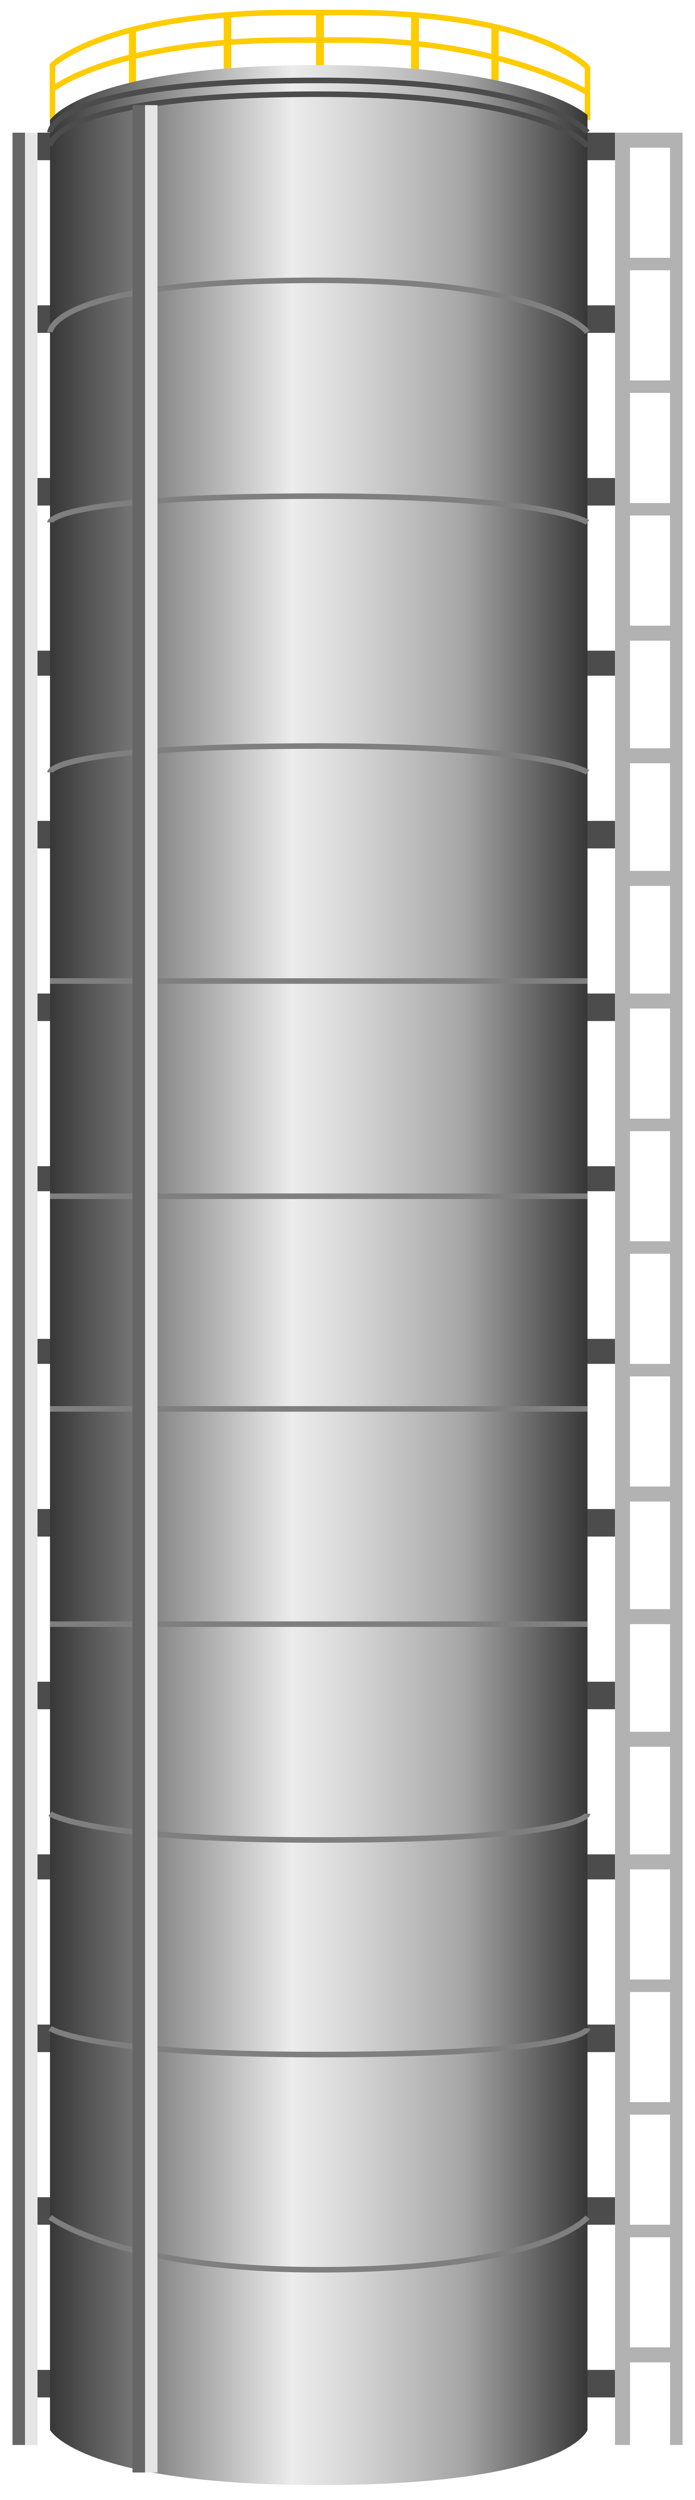 <!DOCTYPE svg PUBLIC '-//W3C//DTD SVG 1.1//EN' 'http://www.w3.org/Graphics/SVG/1.1/DTD/svg11.dtd'>
<svg enable-background="new 0 0 31.305 112.5" height="112.5" version="1.1" width="31.305" xml:space="preserve" xmlns="http://www.w3.org/2000/svg" xmlns:atv="http://webmi.atvise.com/2007/svgext" xmlns:xlink="http://www.w3.org/1999/xlink">
 <defs>
  <linearGradient gradientUnits="objectBoundingBox" id="SVGID_1_" x1="1.65214e-05" x2="1" y1="0.5" y2="0.5">
   <stop offset="0" stop-color="#383838"/>
   <stop offset="0.45" stop-color="#ECECEC"/>
   <stop offset="0.55" stop-color="#D9D9D9"/>
   <stop offset="0.76" stop-color="#A8A8A8"/>
   <stop offset="0.77" stop-color="#A6A6A6"/>
   <stop offset="1" stop-color="#383838"/>
  </linearGradient>
 </defs>
 <g atv:refpx="15.654" atv:refpy="56.105" id="Image_1">
  <g atv:refpx="14.437" atv:refpy="2.985" id="Group_Railing">
   <path atv:refpx="14.413" atv:refpy="2.985" d="M26.463,5.407L26.463,3.042C26.463,3.042 24.319,0.563 15.652,0.563C15.033,0.563 13.794,0.563 13.174,0.563C4.735,0.563 2.363,2.929 2.363,2.929L2.363,5.407L2.363,4.018C2.363,4.018 5.026,1.803 13.174,1.803C13.793,1.803 15.032,1.803 15.652,1.803C22.652,1.803 26.463,4.168 26.463,4.168" fill="none" id="id_0" stroke="#FFCC00" stroke-width="0.25"/>
   <path atv:refpx="6.468" atv:refpy="3.346" d="M5.968,5.407L5.968,1.285" fill="none" id="id_1" stroke="#FFCC00" stroke-width="0.322"/>
   <path atv:refpx="22.797" atv:refpy="3.267" d="M22.297,5.407L22.297,1.127" fill="none" id="id_2" stroke="#FFCC00" stroke-width="0.329"/>
   <path atv:refpx="10.748" atv:refpy="3.07" d="M10.248,5.407L10.248,0.733" fill="none" id="id_3" stroke="#FFCC00" stroke-width="0.343"/>
   <path atv:refpx="19.194" atv:refpy="3.024" d="M18.694,5.407L18.694,0.641" fill="none" id="id_4" stroke="#FFCC00" stroke-width="0.355"/>
   <path atv:refpx="14.914" atv:refpy="2.986" d="M14.414,5.407L14.414,0.564" fill="none" id="id_5" stroke="#FFCC00" stroke-width="0.358"/>
  </g>
  <g atv:refpx="14.133" atv:refpy="57.377" id="Group_TankBody">
   <path atv:refpx="14.696" atv:refpy="6.589" d="M1.689,5.97L27.702,5.97L27.702,7.209L1.689,7.209Z" fill="#4C4C4C" id="id_6"/>
   <path atv:refpx="14.696" atv:refpy="14.36" d="M1.689,13.74L27.702,13.74L27.702,14.979L1.689,14.979Z" fill="#4C4C4C" id="id_7"/>
   <path atv:refpx="14.696" atv:refpy="22.13" d="M1.689,21.51L27.702,21.51L27.702,22.749L1.689,22.749Z" fill="#4C4C4C" id="id_8"/>
   <path atv:refpx="14.696" atv:refpy="29.843" d="M1.689,29.28L27.702,29.28L27.702,30.406L1.689,30.406Z" fill="#4C4C4C" id="id_9"/>
   <path atv:refpx="14.696" atv:refpy="37.558" d="M1.689,36.938L27.702,36.938L27.702,38.177L1.689,38.177Z" fill="#4C4C4C" id="id_10"/>
   <path atv:refpx="14.696" atv:refpy="45.328" d="M1.689,44.708L27.702,44.708L27.702,45.946L1.689,45.946Z" fill="#4C4C4C" id="id_11"/>
   <path atv:refpx="14.696" atv:refpy="53.041" d="M1.689,52.478L27.702,52.478L27.702,53.604L1.689,53.604Z" fill="#4C4C4C" id="id_12"/>
   <path atv:refpx="14.696" atv:refpy="60.811" d="M1.689,60.248L27.702,60.248L27.702,61.373L1.689,61.373Z" fill="#4C4C4C" id="id_13"/>
   <path atv:refpx="14.696" atv:refpy="68.525" d="M1.689,67.905L27.702,67.905L27.702,69.144L1.689,69.144Z" fill="#4C4C4C" id="id_14"/>
   <path atv:refpx="14.696" atv:refpy="76.295" d="M1.689,75.676L27.702,75.676L27.702,76.914L1.689,76.914Z" fill="#4C4C4C" id="id_15"/>
   <path atv:refpx="14.696" atv:refpy="84.008" d="M1.689,83.445L27.702,83.445L27.702,84.571L1.689,84.571Z" fill="#4C4C4C" id="id_16"/>
   <path atv:refpx="14.696" atv:refpy="91.723" d="M1.689,91.104L27.702,91.104L27.702,92.342L1.689,92.342Z" fill="#4C4C4C" id="id_17"/>
   <path atv:refpx="14.696" atv:refpy="99.492" d="M1.689,98.873L27.702,98.873L27.702,100.111L1.689,100.111Z" fill="#4C4C4C" id="id_18"/>
   <path atv:refpx="14.696" atv:refpy="107.263" d="M1.689,106.643L27.702,106.643L27.702,107.882L1.689,107.882Z" fill="#4C4C4C" id="id_19"/>
   <path atv:refpx="14.357" atv:refpy="57.377" d="M26.463,109.346C26.463,109.346 25.59,111.824 14.414,111.824C3.59,111.824 2.252,109.346 2.252,109.346L2.252,5.407C2.252,5.407 3.777,2.929 14.414,2.929C24.07,2.929 26.463,5.18 26.463,5.18Z" fill="url(#SVGID_1_)" id="id_20"/>
   <path atv:refpx="14.357" atv:refpy="73.585" d="M2.252,73.085L26.462,73.085" fill="none" id="id_21" stroke="#7F7F7F" stroke-width="0.25"/>
   <path atv:refpx="14.357" atv:refpy="63.9" d="M2.252,63.4L26.462,63.4" fill="none" id="id_22" stroke="#7F7F7F" stroke-width="0.25"/>
   <path atv:refpx="14.357" atv:refpy="54.329" d="M2.252,53.829L26.462,53.829" fill="none" id="id_23" stroke="#7F7F7F" stroke-width="0.25"/>
   <path atv:refpx="14.357" atv:refpy="44.645" d="M2.252,44.145L26.462,44.145" fill="none" id="id_24" stroke="#7F7F7F" stroke-width="0.25"/>
   <path atv:refpx="14.358" atv:refpy="100.956" d="M26.463,99.773C26.463,99.773 24.652,102.137 14.358,102.137C5.34,102.137 2.253,99.773 2.253,99.773" fill="none" id="id_25" stroke="#7F7F7F" stroke-miterlimit="10" stroke-width="0.25"/>
   <path atv:refpx="1.407" atv:refpy="57.996" d="M1.126,5.97L1.688,5.97L1.688,110.022L1.126,110.022Z" fill="#E5E5E5" id="id_26"/>
   <path atv:refpx="0.844" atv:refpy="57.996" d="M0.563,5.97L1.126,5.97L1.126,110.022L0.563,110.022Z" fill="#666666" id="id_27"/>
   <path atv:refpx="14.358" atv:refpy="91.863" d="M26.463,91.271C26.463,91.271 26.463,92.454 14.358,92.454C3.903,92.454 2.253,91.271 2.253,91.271" fill="none" id="id_28" stroke="#7F7F7F" stroke-miterlimit="10" stroke-width="0.25"/>
   <path atv:refpx="14.358" atv:refpy="82.207" d="M26.463,81.615C26.463,81.615 26.463,82.798 14.358,82.798C3.903,82.798 2.253,81.615 2.253,81.615" fill="none" id="id_29" stroke="#7F7F7F" stroke-miterlimit="10" stroke-width="0.25"/>
   <path atv:refpx="14.357" atv:refpy="22.916" d="M2.252,23.508C2.252,23.508 2.252,22.325 14.357,22.325C24.811,22.325 26.462,23.508 26.462,23.508" fill="none" id="id_30" stroke="#7F7F7F" stroke-miterlimit="10" stroke-width="0.25"/>
   <path atv:refpx="14.357" atv:refpy="34.162" d="M2.252,34.754C2.252,34.754 2.252,33.571 14.357,33.571C24.811,33.571 26.462,34.754 26.462,34.754" fill="none" id="id_31" stroke="#7F7F7F" stroke-miterlimit="10" stroke-width="0.25"/>
   <path atv:refpx="14.357" atv:refpy="13.783" d="M2.252,14.951C2.252,14.951 2.252,12.614 14.357,12.614C24.811,12.614 26.462,14.951 26.462,14.951" fill="none" id="id_32" stroke="#7F7F7F" stroke-miterlimit="10" stroke-width="0.25"/>
   <path atv:refpx="14.357" atv:refpy="5.406" d="M2.252,6.575C2.252,6.575 2.252,4.238 14.357,4.238C24.811,4.238 26.462,6.574 26.462,6.574" fill="none" id="id_33" stroke="#4C4C4C" stroke-miterlimit="10" stroke-width="0.25"/>
   <path atv:refpx="14.357" atv:refpy="4.788" d="M2.252,5.956C2.252,5.956 2.252,3.619 14.357,3.619C24.811,3.619 26.462,5.956 26.462,5.956" fill="none" id="id_34" stroke="#4C4C4C" stroke-miterlimit="10" stroke-width="0.25"/>
   <path atv:refpx="6.813" atv:refpy="57.996" d="M6.531,4.731L7.093,4.731L7.093,111.26L6.531,111.26Z" fill="#E5E5E5" id="id_35"/>
   <path atv:refpx="6.249" atv:refpy="57.996" d="M5.968,4.731L6.531,4.731L6.531,111.26L5.968,111.26Z" fill="#666666" id="id_36"/>
  </g>
  <g atv:refpx="29.223" atv:refpy="57.996" id="Group_Ladder">
   <path atv:refpx="29.223" atv:refpy="57.996" d="M27.702,5.97L27.702,110.022L28.378,110.022L28.378,106.305L30.181,106.305L30.181,110.022L30.744,110.022L30.744,5.97ZM30.18,105.629L28.377,105.629L28.377,100.675L30.18,100.675ZM30.18,100.111L28.377,100.111L28.377,95.156L30.18,95.156ZM30.18,94.594L28.377,94.594L28.377,89.639L30.18,89.639ZM30.18,89.076L28.377,89.076L28.377,84.121L30.18,84.121ZM30.18,83.445L28.377,83.445L28.377,78.603L30.18,78.603ZM30.18,77.928L28.377,77.928L28.377,73.085L30.18,73.085ZM30.18,72.41L28.377,72.41L28.377,67.567L30.18,67.567ZM30.18,66.892L28.377,66.892L28.377,61.937L30.18,61.937ZM30.18,61.374L28.377,61.374L28.377,56.419L30.18,56.419ZM30.18,55.856L28.377,55.856L28.377,50.901L30.18,50.901ZM30.18,50.338L28.377,50.338L28.377,45.383L30.18,45.383ZM30.18,44.708L28.377,44.708L28.377,39.866L30.18,39.866ZM30.18,39.189L28.377,39.189L28.377,34.347L30.18,34.347ZM30.18,33.672L28.377,33.672L28.377,28.83L30.18,28.83ZM30.18,28.154L28.377,28.154L28.377,23.198L30.18,23.198ZM30.18,22.636L28.377,22.636L28.377,17.68L30.18,17.68ZM30.18,17.118L28.377,17.118L28.377,12.162L30.18,12.162ZM30.18,11.6L28.377,11.6L28.377,6.646L30.18,6.646Z" fill="#B2B2B2" id="id_37"/>
  </g>
 </g>
</svg>
